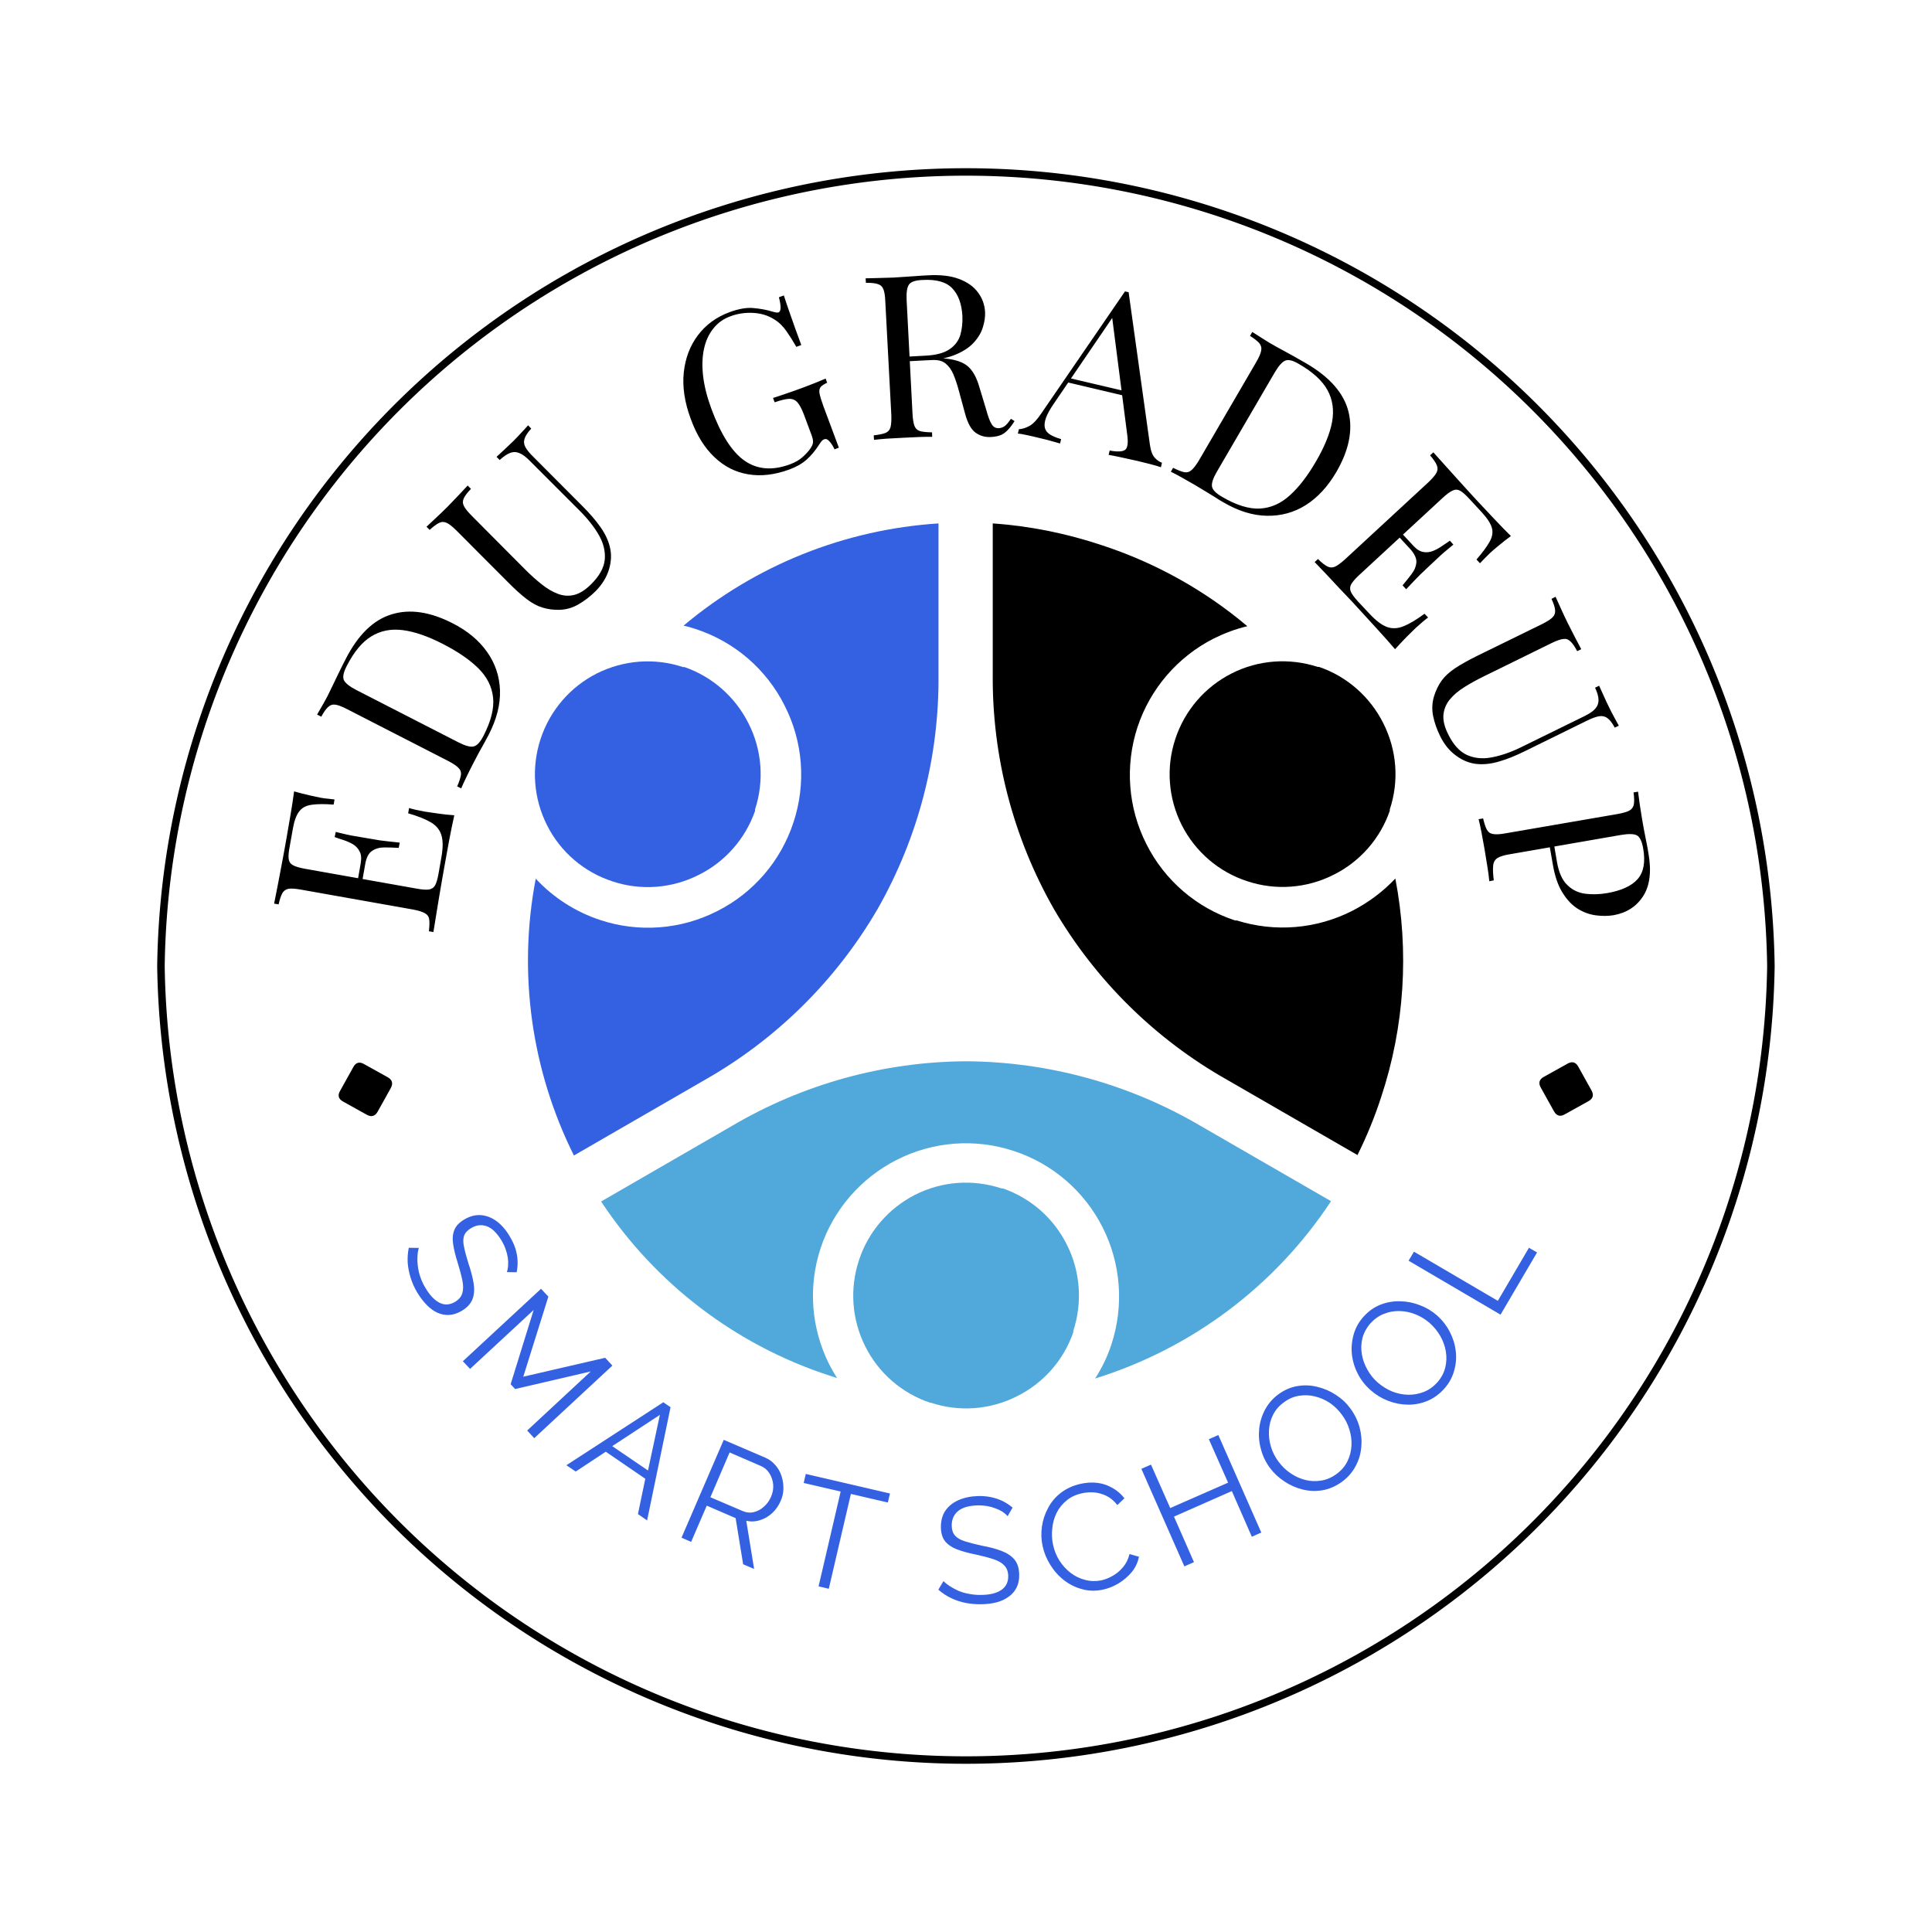 <svg xmlns="http://www.w3.org/2000/svg" version="1.1" xmlns:xlink="http://www.w3.org/1999/xlink" xmlns:svgjs="http://svgjs.dev/svgjs" viewBox="0 0 12.856 12.856"><g transform="matrix(1,0,0,1,3.516,3.483)"><rect width="12.856" height="12.856" x="-3.516" y="-3.483" fill="#ffffff"></rect><g><path d=" M -1.559 1.783 Q -1.507 1.798 -1.458 1.809 Q -1.409 1.82 -1.384 1.825 Q -1.357 1.83 -1.332 1.832 Q -1.307 1.835 -1.29 1.837 L -1.296 1.871 Q -1.386 1.864 -1.441 1.872 Q -1.496 1.879 -1.524 1.915 Q -1.553 1.951 -1.567 2.03 L -1.589 2.154 Q -1.599 2.205 -1.595 2.233 Q -1.591 2.261 -1.567 2.274 Q -1.542 2.288 -1.487 2.298 L -0.744 2.43 Q -0.69 2.44 -0.662 2.436 Q -0.633 2.431 -0.62 2.407 Q -0.607 2.382 -0.598 2.331 L -0.579 2.222 Q -0.562 2.127 -0.579 2.074 Q -0.595 2.021 -0.649 1.989 Q -0.703 1.957 -0.8 1.929 L -0.794 1.894 Q -0.754 1.906 -0.687 1.918 Q -0.658 1.923 -0.605 1.93 Q -0.551 1.938 -0.493 1.942 Q -0.51 2.018 -0.528 2.113 Q -0.546 2.209 -0.559 2.284 Q -0.565 2.317 -0.574 2.369 Q -0.583 2.42 -0.593 2.48 Q -0.603 2.54 -0.613 2.602 Q -0.623 2.663 -0.632 2.719 L -0.662 2.714 Q -0.656 2.662 -0.66 2.634 Q -0.664 2.607 -0.69 2.593 Q -0.715 2.579 -0.769 2.569 L -1.512 2.437 Q -1.567 2.427 -1.595 2.431 Q -1.623 2.436 -1.637 2.46 Q -1.651 2.485 -1.662 2.535 L -1.692 2.53 Q -1.681 2.475 -1.669 2.414 Q -1.657 2.352 -1.646 2.293 Q -1.634 2.233 -1.625 2.181 Q -1.616 2.129 -1.61 2.097 Q -1.598 2.028 -1.583 1.94 Q -1.568 1.852 -1.559 1.783 M -1.093 2.132 Q -1.093 2.132 -1.078 2.134 Q -1.063 2.137 -1.063 2.137 L -1.111 2.411 Q -1.111 2.411 -1.126 2.408 Q -1.141 2.406 -1.141 2.406 L -1.093 2.132 M -1.282 2.053 Q -1.198 2.074 -1.153 2.081 Q -1.108 2.089 -1.071 2.095 Q -1.033 2.102 -0.988 2.109 Q -0.943 2.115 -0.856 2.124 L -0.863 2.159 Q -0.912 2.156 -0.959 2.156 Q -1.006 2.156 -1.04 2.179 Q -1.074 2.201 -1.086 2.267 L -1.116 2.262 Q -1.107 2.212 -1.123 2.183 Q -1.138 2.153 -1.167 2.135 Q -1.197 2.118 -1.23 2.107 Q -1.262 2.097 -1.289 2.087 L -1.282 2.053 M -1.216 0.903 Q -1.092 0.66 -0.91 0.605 Q -0.729 0.549 -0.503 0.665 Q -0.355 0.741 -0.275 0.855 Q -0.194 0.969 -0.189 1.11 Q -0.184 1.25 -0.264 1.406 Q -0.274 1.426 -0.293 1.46 Q -0.312 1.493 -0.331 1.528 Q -0.35 1.564 -0.365 1.593 Q -0.39 1.641 -0.412 1.687 Q -0.435 1.734 -0.447 1.763 L -0.474 1.75 Q -0.453 1.702 -0.449 1.674 Q -0.445 1.646 -0.466 1.626 Q -0.486 1.605 -0.535 1.58 L -1.206 1.236 Q -1.256 1.21 -1.284 1.206 Q -1.312 1.202 -1.333 1.222 Q -1.354 1.241 -1.378 1.286 L -1.406 1.272 Q -1.39 1.244 -1.364 1.199 Q -1.338 1.154 -1.317 1.109 Q -1.294 1.061 -1.265 1.001 Q -1.236 0.941 -1.216 0.903 M -1.209 0.949 Q -1.241 1.011 -1.228 1.042 Q -1.214 1.073 -1.144 1.109 L -0.467 1.456 Q -0.397 1.492 -0.364 1.484 Q -0.331 1.476 -0.299 1.414 Q -0.223 1.266 -0.235 1.158 Q -0.247 1.049 -0.333 0.964 Q -0.419 0.879 -0.567 0.803 Q -0.718 0.725 -0.836 0.71 Q -0.954 0.695 -1.046 0.752 Q -1.137 0.808 -1.209 0.949 M -0.002 -0.653 L 0.019 -0.631 Q -0.016 -0.593 -0.025 -0.565 Q -0.035 -0.536 -0.02 -0.508 Q -0.005 -0.48 0.035 -0.441 L 0.359 -0.116 Q 0.434 -0.041 0.48 0.025 Q 0.526 0.09 0.542 0.156 Q 0.56 0.228 0.536 0.307 Q 0.512 0.386 0.445 0.453 Q 0.393 0.504 0.334 0.538 Q 0.275 0.573 0.206 0.575 Q 0.145 0.576 0.094 0.56 Q 0.043 0.545 -0.012 0.503 Q -0.067 0.461 -0.14 0.387 L -0.477 0.049 Q -0.517 0.009 -0.542 -0.003 Q -0.568 -0.016 -0.593 -0.004 Q -0.619 0.008 -0.657 0.043 L -0.678 0.022 Q -0.655 0 -0.617 -0.035 Q -0.579 -0.07 -0.537 -0.112 Q -0.5 -0.15 -0.464 -0.188 Q -0.428 -0.226 -0.404 -0.252 L -0.382 -0.23 Q -0.418 -0.193 -0.43 -0.167 Q -0.442 -0.141 -0.429 -0.116 Q -0.417 -0.091 -0.377 -0.051 L -0.022 0.306 Q 0.033 0.361 0.087 0.404 Q 0.142 0.448 0.195 0.468 Q 0.249 0.489 0.304 0.476 Q 0.36 0.462 0.417 0.405 Q 0.499 0.324 0.508 0.243 Q 0.516 0.162 0.471 0.081 Q 0.425 -0 0.346 -0.08 L 0.01 -0.416 Q -0.029 -0.456 -0.06 -0.468 Q -0.091 -0.481 -0.122 -0.469 Q -0.153 -0.457 -0.191 -0.422 L -0.212 -0.443 Q -0.192 -0.461 -0.159 -0.492 Q -0.126 -0.523 -0.099 -0.549 Q -0.071 -0.577 -0.045 -0.606 Q -0.018 -0.634 -0.002 -0.653 M 1.339 -1.406 Q 1.432 -1.44 1.499 -1.433 Q 1.567 -1.427 1.63 -1.408 Q 1.654 -1.401 1.664 -1.404 Q 1.691 -1.414 1.667 -1.505 L 1.7 -1.517 Q 1.717 -1.463 1.744 -1.387 Q 1.77 -1.311 1.816 -1.187 L 1.783 -1.175 Q 1.751 -1.231 1.716 -1.281 Q 1.681 -1.331 1.634 -1.359 Q 1.573 -1.397 1.495 -1.401 Q 1.417 -1.405 1.346 -1.379 Q 1.274 -1.353 1.23 -1.296 Q 1.185 -1.24 1.168 -1.159 Q 1.151 -1.078 1.163 -0.978 Q 1.175 -0.878 1.218 -0.762 Q 1.313 -0.505 1.439 -0.417 Q 1.566 -0.329 1.74 -0.393 Q 1.792 -0.412 1.824 -0.441 Q 1.856 -0.47 1.872 -0.492 Q 1.893 -0.521 1.894 -0.54 Q 1.895 -0.559 1.885 -0.586 L 1.834 -0.723 Q 1.812 -0.781 1.79 -0.806 Q 1.768 -0.83 1.734 -0.829 Q 1.699 -0.827 1.639 -0.806 L 1.628 -0.835 Q 1.655 -0.843 1.689 -0.855 Q 1.724 -0.867 1.762 -0.88 Q 1.8 -0.894 1.831 -0.905 Q 1.878 -0.923 1.916 -0.938 Q 1.953 -0.953 1.978 -0.964 L 1.988 -0.936 Q 1.958 -0.923 1.945 -0.908 Q 1.933 -0.894 1.937 -0.867 Q 1.942 -0.839 1.961 -0.786 L 2.066 -0.504 L 2.037 -0.493 Q 2.027 -0.517 2.007 -0.542 Q 1.987 -0.567 1.969 -0.56 Q 1.96 -0.557 1.953 -0.55 Q 1.946 -0.542 1.931 -0.519 Q 1.897 -0.466 1.852 -0.425 Q 1.807 -0.385 1.737 -0.359 Q 1.59 -0.305 1.462 -0.327 Q 1.335 -0.348 1.237 -0.442 Q 1.139 -0.535 1.081 -0.694 Q 1.019 -0.86 1.034 -1.004 Q 1.049 -1.147 1.128 -1.252 Q 1.207 -1.357 1.339 -1.406 M 2.244 -1.631 Q 2.276 -1.631 2.328 -1.633 Q 2.379 -1.634 2.43 -1.636 Q 2.501 -1.64 2.566 -1.645 Q 2.631 -1.65 2.659 -1.651 Q 2.782 -1.658 2.865 -1.627 Q 2.948 -1.596 2.991 -1.538 Q 3.035 -1.48 3.039 -1.406 Q 3.041 -1.36 3.025 -1.308 Q 3.01 -1.255 2.967 -1.207 Q 2.925 -1.159 2.849 -1.126 Q 2.773 -1.092 2.655 -1.086 L 2.509 -1.078 L 2.507 -1.109 L 2.638 -1.116 Q 2.746 -1.121 2.801 -1.158 Q 2.856 -1.195 2.874 -1.253 Q 2.891 -1.312 2.888 -1.381 Q 2.881 -1.501 2.821 -1.564 Q 2.761 -1.628 2.622 -1.62 Q 2.552 -1.617 2.533 -1.59 Q 2.513 -1.563 2.517 -1.484 L 2.556 -0.731 Q 2.559 -0.676 2.569 -0.649 Q 2.58 -0.622 2.607 -0.614 Q 2.634 -0.607 2.686 -0.606 L 2.687 -0.576 Q 2.652 -0.577 2.6 -0.575 Q 2.547 -0.573 2.494 -0.57 Q 2.435 -0.567 2.383 -0.564 Q 2.332 -0.56 2.3 -0.556 L 2.298 -0.586 Q 2.35 -0.592 2.376 -0.602 Q 2.402 -0.613 2.41 -0.641 Q 2.417 -0.669 2.415 -0.723 L 2.375 -1.477 Q 2.373 -1.533 2.362 -1.559 Q 2.352 -1.585 2.324 -1.593 Q 2.297 -1.602 2.246 -1.601 L 2.244 -1.631 M 2.514 -1.105 Q 2.596 -1.106 2.643 -1.104 Q 2.69 -1.103 2.72 -1.102 Q 2.75 -1.1 2.777 -1.097 Q 2.88 -1.086 2.927 -1.043 Q 2.974 -1.001 3.001 -0.907 L 3.047 -0.755 Q 3.065 -0.688 3.083 -0.66 Q 3.1 -0.631 3.134 -0.634 Q 3.159 -0.637 3.176 -0.653 Q 3.193 -0.669 3.211 -0.696 L 3.235 -0.681 Q 3.205 -0.632 3.172 -0.605 Q 3.14 -0.578 3.077 -0.575 Q 3.021 -0.572 2.977 -0.603 Q 2.932 -0.634 2.906 -0.73 L 2.865 -0.881 Q 2.848 -0.945 2.828 -0.992 Q 2.808 -1.039 2.775 -1.065 Q 2.743 -1.091 2.682 -1.087 L 2.518 -1.079 L 2.514 -1.105 M 3.994 -1.539 L 4.136 -0.522 Q 4.145 -0.461 4.169 -0.436 Q 4.193 -0.411 4.216 -0.404 L 4.209 -0.374 Q 4.18 -0.384 4.137 -0.395 Q 4.094 -0.406 4.052 -0.416 Q 3.994 -0.429 3.943 -0.44 Q 3.893 -0.451 3.861 -0.456 L 3.868 -0.485 Q 3.944 -0.471 3.97 -0.489 Q 3.996 -0.507 3.985 -0.589 L 3.882 -1.39 L 3.91 -1.404 L 3.495 -0.795 Q 3.458 -0.741 3.444 -0.702 Q 3.43 -0.662 3.437 -0.635 Q 3.444 -0.609 3.472 -0.591 Q 3.5 -0.574 3.545 -0.561 L 3.538 -0.532 Q 3.497 -0.544 3.452 -0.556 Q 3.407 -0.567 3.369 -0.576 Q 3.332 -0.585 3.306 -0.59 Q 3.28 -0.596 3.257 -0.598 L 3.264 -0.627 Q 3.295 -0.628 3.333 -0.648 Q 3.37 -0.668 3.411 -0.729 L 3.97 -1.544 Q 3.976 -1.543 3.982 -1.541 Q 3.988 -1.54 3.994 -1.539 M 4.026 -0.867 L 4.019 -0.837 L 3.578 -0.941 L 3.6 -0.967 L 4.026 -0.867 M 5.176 -1.065 Q 5.411 -0.928 5.457 -0.744 Q 5.503 -0.559 5.375 -0.34 Q 5.291 -0.197 5.173 -0.122 Q 5.055 -0.048 4.914 -0.051 Q 4.773 -0.053 4.622 -0.142 Q 4.602 -0.153 4.57 -0.174 Q 4.538 -0.194 4.503 -0.215 Q 4.469 -0.236 4.44 -0.253 Q 4.394 -0.28 4.349 -0.305 Q 4.304 -0.33 4.275 -0.344 L 4.29 -0.37 Q 4.336 -0.347 4.364 -0.341 Q 4.392 -0.336 4.413 -0.355 Q 4.435 -0.374 4.463 -0.421 L 4.843 -1.073 Q 4.871 -1.121 4.876 -1.149 Q 4.882 -1.177 4.864 -1.199 Q 4.846 -1.22 4.802 -1.248 L 4.817 -1.274 Q 4.844 -1.257 4.888 -1.229 Q 4.931 -1.201 4.975 -1.177 Q 5.022 -1.151 5.081 -1.119 Q 5.139 -1.086 5.176 -1.065 M 5.129 -1.06 Q 5.069 -1.096 5.038 -1.084 Q 5.006 -1.072 4.966 -1.004 L 4.583 -0.347 Q 4.543 -0.279 4.549 -0.245 Q 4.555 -0.212 4.616 -0.177 Q 4.759 -0.093 4.868 -0.099 Q 4.977 -0.105 5.067 -0.187 Q 5.157 -0.268 5.24 -0.411 Q 5.326 -0.558 5.348 -0.675 Q 5.369 -0.792 5.318 -0.886 Q 5.266 -0.981 5.129 -1.06 M 6.538 0.084 Q 6.494 0.116 6.456 0.148 Q 6.417 0.18 6.398 0.198 Q 6.378 0.217 6.361 0.235 Q 6.344 0.253 6.332 0.265 L 6.309 0.24 Q 6.368 0.172 6.395 0.124 Q 6.423 0.076 6.412 0.032 Q 6.4 -0.013 6.346 -0.072 L 6.26 -0.165 Q 6.225 -0.203 6.201 -0.217 Q 6.176 -0.231 6.151 -0.219 Q 6.125 -0.208 6.084 -0.17 L 5.53 0.342 Q 5.489 0.38 5.475 0.405 Q 5.462 0.43 5.473 0.455 Q 5.485 0.481 5.52 0.519 L 5.596 0.6 Q 5.661 0.67 5.713 0.689 Q 5.766 0.708 5.824 0.684 Q 5.882 0.661 5.963 0.601 L 5.987 0.626 Q 5.953 0.651 5.903 0.697 Q 5.882 0.717 5.844 0.755 Q 5.806 0.794 5.767 0.837 Q 5.717 0.778 5.651 0.706 Q 5.586 0.634 5.534 0.578 Q 5.512 0.554 5.476 0.515 Q 5.44 0.477 5.398 0.433 Q 5.357 0.388 5.314 0.343 Q 5.271 0.298 5.232 0.257 L 5.254 0.237 Q 5.291 0.273 5.316 0.286 Q 5.341 0.299 5.367 0.288 Q 5.393 0.276 5.434 0.239 L 5.988 -0.273 Q 6.029 -0.312 6.042 -0.336 Q 6.056 -0.361 6.045 -0.387 Q 6.034 -0.414 6 -0.453 L 6.022 -0.473 Q 6.059 -0.431 6.101 -0.385 Q 6.143 -0.338 6.184 -0.293 Q 6.224 -0.248 6.26 -0.209 Q 6.296 -0.171 6.318 -0.146 Q 6.366 -0.095 6.427 -0.03 Q 6.488 0.035 6.538 0.084 M 5.978 0.245 Q 5.978 0.245 5.967 0.255 Q 5.956 0.266 5.956 0.266 L 5.767 0.061 Q 5.767 0.061 5.778 0.051 Q 5.789 0.041 5.789 0.041 L 5.978 0.245 M 6.155 0.141 Q 6.088 0.195 6.055 0.227 Q 6.022 0.258 5.994 0.284 Q 5.966 0.31 5.933 0.342 Q 5.901 0.374 5.841 0.438 L 5.817 0.412 Q 5.849 0.374 5.877 0.337 Q 5.906 0.299 5.909 0.258 Q 5.911 0.218 5.866 0.168 L 5.888 0.148 Q 5.922 0.185 5.955 0.19 Q 5.988 0.196 6.02 0.183 Q 6.052 0.17 6.08 0.15 Q 6.108 0.131 6.132 0.115 L 6.155 0.141 M 7.256 1.346 L 7.229 1.359 Q 7.205 1.314 7.181 1.296 Q 7.157 1.278 7.125 1.283 Q 7.094 1.288 7.043 1.313 L 6.632 1.515 Q 6.537 1.562 6.46 1.584 Q 6.383 1.607 6.315 1.601 Q 6.241 1.595 6.174 1.546 Q 6.107 1.498 6.066 1.413 Q 6.034 1.348 6.02 1.28 Q 6.007 1.213 6.027 1.148 Q 6.046 1.089 6.077 1.046 Q 6.108 1.003 6.166 0.964 Q 6.223 0.926 6.316 0.88 L 6.745 0.67 Q 6.795 0.645 6.815 0.625 Q 6.835 0.605 6.832 0.577 Q 6.83 0.549 6.808 0.502 L 6.835 0.488 Q 6.848 0.518 6.87 0.565 Q 6.891 0.612 6.917 0.665 Q 6.941 0.713 6.965 0.759 Q 6.989 0.806 7.006 0.837 L 6.979 0.85 Q 6.955 0.804 6.934 0.785 Q 6.914 0.765 6.886 0.769 Q 6.858 0.772 6.807 0.797 L 6.355 1.019 Q 6.286 1.053 6.227 1.09 Q 6.168 1.127 6.131 1.172 Q 6.095 1.216 6.089 1.273 Q 6.084 1.33 6.12 1.402 Q 6.171 1.506 6.244 1.54 Q 6.318 1.574 6.409 1.557 Q 6.501 1.54 6.602 1.491 L 7.028 1.282 Q 7.079 1.257 7.1 1.232 Q 7.122 1.207 7.121 1.173 Q 7.12 1.14 7.098 1.093 L 7.125 1.08 Q 7.136 1.105 7.155 1.146 Q 7.173 1.187 7.19 1.221 Q 7.207 1.256 7.226 1.291 Q 7.244 1.325 7.256 1.346 M 7.384 1.785 Q 7.388 1.817 7.395 1.868 Q 7.403 1.919 7.411 1.969 Q 7.423 2.039 7.436 2.103 Q 7.449 2.167 7.453 2.194 Q 7.485 2.376 7.418 2.48 Q 7.351 2.584 7.221 2.607 Q 7.167 2.616 7.104 2.608 Q 7.042 2.6 6.984 2.565 Q 6.926 2.529 6.882 2.458 Q 6.837 2.387 6.817 2.27 L 6.792 2.127 L 6.822 2.121 L 6.844 2.25 Q 6.862 2.357 6.913 2.406 Q 6.963 2.455 7.032 2.464 Q 7.102 2.473 7.178 2.46 Q 7.321 2.435 7.381 2.367 Q 7.442 2.298 7.418 2.162 Q 7.406 2.093 7.377 2.076 Q 7.348 2.06 7.27 2.073 L 6.527 2.202 Q 6.473 2.211 6.448 2.227 Q 6.423 2.243 6.42 2.277 Q 6.416 2.312 6.424 2.375 L 6.394 2.381 Q 6.391 2.341 6.381 2.281 Q 6.371 2.221 6.361 2.159 Q 6.351 2.101 6.341 2.05 Q 6.331 1.999 6.323 1.968 L 6.353 1.963 Q 6.365 2.014 6.378 2.038 Q 6.392 2.063 6.42 2.067 Q 6.449 2.072 6.503 2.062 L 7.246 1.934 Q 7.302 1.924 7.326 1.911 Q 7.351 1.897 7.356 1.869 Q 7.361 1.841 7.354 1.79 L 7.384 1.785" fill="#000000" fill-rule="nonzero"></path></g><g><path d=" M -0.143 4.982 Q -0.136 4.96 -0.135 4.936 Q -0.133 4.912 -0.137 4.886 Q -0.141 4.859 -0.151 4.831 Q -0.16 4.804 -0.176 4.776 Q -0.224 4.696 -0.276 4.677 Q -0.329 4.658 -0.381 4.689 Q -0.417 4.71 -0.428 4.74 Q -0.438 4.77 -0.428 4.815 Q -0.419 4.86 -0.398 4.927 Q -0.373 5.001 -0.364 5.059 Q -0.355 5.118 -0.372 5.162 Q -0.389 5.207 -0.444 5.24 Q -0.487 5.265 -0.527 5.267 Q -0.568 5.269 -0.606 5.252 Q -0.644 5.234 -0.677 5.2 Q -0.711 5.165 -0.74 5.117 Q -0.768 5.07 -0.783 5.021 Q -0.799 4.971 -0.803 4.921 Q -0.806 4.871 -0.796 4.82 L -0.729 4.821 Q -0.737 4.847 -0.738 4.879 Q -0.74 4.911 -0.735 4.946 Q -0.731 4.981 -0.718 5.017 Q -0.706 5.053 -0.685 5.087 Q -0.642 5.16 -0.591 5.186 Q -0.541 5.211 -0.488 5.18 Q -0.45 5.157 -0.44 5.123 Q -0.429 5.089 -0.439 5.039 Q -0.449 4.989 -0.47 4.921 Q -0.493 4.849 -0.501 4.794 Q -0.509 4.74 -0.492 4.7 Q -0.476 4.661 -0.427 4.632 Q -0.37 4.598 -0.314 4.603 Q -0.258 4.608 -0.209 4.645 Q -0.16 4.682 -0.123 4.746 Q -0.099 4.786 -0.086 4.826 Q -0.074 4.865 -0.072 4.904 Q -0.07 4.943 -0.078 4.983 L -0.143 4.982 M -0.008 6.036 L 0.415 5.643 L -0.088 5.76 L -0.118 5.728 L 0.035 5.234 L -0.388 5.626 L -0.436 5.575 L 0.084 5.093 L 0.133 5.145 L -0.034 5.678 L 0.511 5.552 L 0.559 5.604 L 0.039 6.087 L -0.008 6.036 M 0.898 5.848 L 0.946 5.881 L 0.79 6.634 L 0.729 6.592 L 0.778 6.357 L 0.515 6.177 L 0.315 6.309 L 0.253 6.267 L 0.898 5.848 M 0.796 6.302 L 0.875 5.932 L 0.558 6.14 L 0.796 6.302 M 1.019 6.749 L 1.3 6.098 L 1.575 6.216 Q 1.617 6.234 1.644 6.267 Q 1.672 6.299 1.685 6.34 Q 1.698 6.382 1.697 6.424 Q 1.696 6.466 1.679 6.504 Q 1.659 6.551 1.624 6.584 Q 1.588 6.618 1.543 6.632 Q 1.498 6.647 1.45 6.637 L 1.502 6.957 L 1.429 6.926 L 1.379 6.619 L 1.187 6.536 L 1.083 6.777 L 1.019 6.749 M 1.211 6.48 L 1.424 6.571 Q 1.463 6.588 1.5 6.579 Q 1.538 6.57 1.568 6.542 Q 1.599 6.515 1.615 6.476 Q 1.632 6.437 1.629 6.396 Q 1.625 6.354 1.604 6.321 Q 1.583 6.287 1.547 6.272 L 1.339 6.182 L 1.211 6.48 M 2.392 6.515 L 2.146 6.458 L 1.999 7.089 L 1.931 7.073 L 2.078 6.442 L 1.832 6.385 L 1.846 6.325 L 2.406 6.455 L 2.392 6.515 M 3.189 6.606 Q 3.174 6.589 3.154 6.576 Q 3.133 6.563 3.108 6.554 Q 3.083 6.544 3.054 6.539 Q 3.026 6.534 2.994 6.534 Q 2.901 6.536 2.858 6.573 Q 2.816 6.609 2.817 6.67 Q 2.818 6.712 2.839 6.735 Q 2.86 6.759 2.904 6.773 Q 2.948 6.787 3.016 6.802 Q 3.093 6.816 3.148 6.837 Q 3.203 6.858 3.234 6.894 Q 3.265 6.931 3.266 6.995 Q 3.267 7.044 3.249 7.08 Q 3.231 7.117 3.197 7.141 Q 3.164 7.166 3.117 7.179 Q 3.071 7.191 3.015 7.192 Q 2.96 7.193 2.909 7.183 Q 2.858 7.173 2.813 7.151 Q 2.768 7.13 2.728 7.095 L 2.762 7.038 Q 2.781 7.057 2.808 7.074 Q 2.835 7.091 2.867 7.105 Q 2.9 7.118 2.938 7.124 Q 2.975 7.131 3.015 7.13 Q 3.1 7.129 3.147 7.097 Q 3.194 7.065 3.193 7.004 Q 3.192 6.96 3.167 6.934 Q 3.143 6.908 3.094 6.892 Q 3.046 6.876 2.976 6.861 Q 2.901 6.846 2.85 6.826 Q 2.799 6.806 2.772 6.772 Q 2.746 6.738 2.745 6.681 Q 2.744 6.615 2.775 6.569 Q 2.807 6.523 2.863 6.499 Q 2.92 6.474 2.993 6.472 Q 3.04 6.471 3.081 6.48 Q 3.122 6.489 3.157 6.506 Q 3.191 6.523 3.222 6.549 L 3.189 6.606 M 3.422 6.806 Q 3.408 6.742 3.417 6.677 Q 3.426 6.611 3.458 6.552 Q 3.489 6.492 3.544 6.45 Q 3.6 6.407 3.678 6.39 Q 3.771 6.371 3.846 6.399 Q 3.921 6.428 3.966 6.487 L 3.919 6.532 Q 3.887 6.491 3.847 6.471 Q 3.807 6.452 3.766 6.448 Q 3.725 6.445 3.687 6.453 Q 3.624 6.466 3.582 6.501 Q 3.539 6.536 3.515 6.584 Q 3.491 6.633 3.486 6.688 Q 3.48 6.743 3.491 6.795 Q 3.503 6.853 3.534 6.902 Q 3.565 6.95 3.608 6.983 Q 3.652 7.017 3.705 7.03 Q 3.757 7.044 3.813 7.033 Q 3.852 7.024 3.89 7.002 Q 3.928 6.98 3.958 6.944 Q 3.988 6.908 4 6.858 L 4.063 6.876 Q 4.052 6.932 4.015 6.978 Q 3.977 7.023 3.926 7.054 Q 3.875 7.084 3.822 7.095 Q 3.751 7.11 3.685 7.092 Q 3.618 7.074 3.564 7.032 Q 3.51 6.99 3.473 6.93 Q 3.436 6.871 3.422 6.806 M 4.591 6.066 L 4.877 6.715 L 4.814 6.743 L 4.681 6.439 L 4.296 6.609 L 4.429 6.912 L 4.365 6.94 L 4.079 6.291 L 4.143 6.263 L 4.271 6.552 L 4.656 6.383 L 4.528 6.094 L 4.591 6.066 M 5.414 6.377 Q 5.353 6.421 5.287 6.433 Q 5.22 6.445 5.154 6.429 Q 5.088 6.413 5.031 6.375 Q 4.973 6.337 4.933 6.283 Q 4.891 6.225 4.874 6.158 Q 4.856 6.092 4.863 6.024 Q 4.87 5.957 4.902 5.897 Q 4.934 5.837 4.991 5.795 Q 5.051 5.751 5.119 5.74 Q 5.186 5.729 5.252 5.746 Q 5.318 5.762 5.375 5.8 Q 5.432 5.837 5.471 5.891 Q 5.513 5.949 5.531 6.015 Q 5.549 6.082 5.542 6.149 Q 5.536 6.217 5.503 6.276 Q 5.471 6.335 5.414 6.377 M 4.99 6.241 Q 5.024 6.288 5.071 6.32 Q 5.118 6.352 5.17 6.365 Q 5.223 6.378 5.277 6.369 Q 5.33 6.36 5.377 6.326 Q 5.426 6.29 5.45 6.241 Q 5.474 6.192 5.477 6.137 Q 5.48 6.083 5.463 6.029 Q 5.447 5.976 5.414 5.932 Q 5.38 5.885 5.334 5.853 Q 5.287 5.822 5.234 5.809 Q 5.18 5.796 5.127 5.805 Q 5.075 5.813 5.028 5.848 Q 4.979 5.883 4.955 5.932 Q 4.931 5.98 4.928 6.035 Q 4.925 6.09 4.941 6.143 Q 4.957 6.197 4.99 6.241 M 6.095 5.757 Q 6.045 5.813 5.982 5.839 Q 5.919 5.865 5.852 5.864 Q 5.784 5.863 5.72 5.838 Q 5.656 5.813 5.605 5.768 Q 5.552 5.722 5.52 5.66 Q 5.488 5.599 5.48 5.531 Q 5.473 5.464 5.491 5.399 Q 5.509 5.333 5.556 5.28 Q 5.606 5.224 5.669 5.199 Q 5.733 5.174 5.801 5.176 Q 5.868 5.177 5.932 5.202 Q 5.996 5.226 6.046 5.27 Q 6.099 5.317 6.131 5.379 Q 6.163 5.44 6.171 5.507 Q 6.179 5.574 6.16 5.639 Q 6.142 5.704 6.095 5.757 M 5.651 5.716 Q 5.695 5.754 5.747 5.776 Q 5.8 5.797 5.854 5.798 Q 5.908 5.799 5.959 5.779 Q 6.009 5.759 6.048 5.716 Q 6.088 5.67 6.101 5.617 Q 6.114 5.564 6.105 5.51 Q 6.096 5.456 6.068 5.407 Q 6.04 5.359 5.999 5.322 Q 5.956 5.284 5.903 5.263 Q 5.851 5.242 5.796 5.241 Q 5.741 5.24 5.692 5.26 Q 5.642 5.28 5.603 5.323 Q 5.564 5.368 5.55 5.421 Q 5.537 5.474 5.546 5.528 Q 5.555 5.582 5.583 5.631 Q 5.61 5.68 5.651 5.716 M 6.469 5.265 L 5.857 4.906 L 5.893 4.846 L 6.451 5.173 L 6.658 4.82 L 6.712 4.851 L 6.469 5.265" fill="#3361e1" fill-rule="nonzero"></path></g><g clip-path="url(#SvgjsClipPath1005)"><g clip-path="url(#SvgjsClipPath100193af6264-b164-4355-a9a5-293120c95fdd)"><path d=" M 3.09 0 L 3.09 1.001 C 3.085 1.549 3.225 2.089 3.497 2.566 C 3.774 3.04 4.171 3.432 4.649 3.702 L 4.649 3.702 L 5.517 4.203 C 5.579 4.078 5.632 3.949 5.675 3.816 C 5.83 3.348 5.862 2.847 5.769 2.363 C 5.686 2.451 5.588 2.524 5.48 2.579 C 5.243 2.699 4.968 2.722 4.714 2.642 L 4.703 2.642 C 4.446 2.558 4.233 2.375 4.112 2.133 C 3.99 1.892 3.969 1.613 4.053 1.356 C 4.138 1.099 4.321 0.887 4.562 0.765 C 4.633 0.73 4.707 0.702 4.784 0.684 C 4.5 0.444 4.172 0.262 3.819 0.146 C 3.583 0.067 3.338 0.017 3.09 0 Z" fill="#000000" transform="matrix(1,0,0,1,0,0)" fill-rule="evenodd"></path></g><g clip-path="url(#SvgjsClipPath100193af6264-b164-4355-a9a5-293120c95fdd)"><path d=" M 5.341 4.51 L 4.473 4.009 C 4 3.731 3.461 3.582 2.912 3.579 C 2.364 3.582 1.826 3.731 1.353 4.01 L 0.484 4.512 C 0.845 5.059 1.38 5.467 2.002 5.67 L 2.054 5.687 C 2.036 5.658 2.019 5.629 2.003 5.598 C 1.881 5.357 1.86 5.078 1.945 4.821 L 1.945 4.821 C 2.03 4.566 2.213 4.355 2.453 4.234 C 2.694 4.112 2.973 4.091 3.23 4.176 C 3.487 4.26 3.699 4.443 3.821 4.684 C 3.943 4.925 3.964 5.205 3.88 5.462 C 3.854 5.542 3.817 5.619 3.771 5.69 C 4.415 5.49 4.97 5.073 5.341 4.51 Z" fill="#51a8db" transform="matrix(1,0,0,1,0,0)" fill-rule="evenodd"></path></g><g clip-path="url(#SvgjsClipPath100193af6264-b164-4355-a9a5-293120c95fdd)"><path d=" M 0.303 4.206 L 1.172 3.704 C 1.65 3.433 2.047 3.041 2.323 2.567 C 2.595 2.09 2.735 1.55 2.729 1.001 L 2.729 0 C 2.105 0.04 1.511 0.278 1.033 0.68 C 1.06 0.686 1.087 0.694 1.114 0.703 C 1.371 0.787 1.584 0.97 1.705 1.212 C 1.828 1.453 1.849 1.732 1.764 1.989 C 1.68 2.246 1.497 2.459 1.256 2.58 C 1.015 2.703 0.734 2.724 0.478 2.639 C 0.314 2.585 0.166 2.49 0.049 2.364 C -0.071 2.989 0.019 3.636 0.303 4.206 Z" fill="#3361e1" transform="matrix(1,0,0,1,0,0)" fill-rule="evenodd"></path></g><g clip-path="url(#SvgjsClipPath100193af6264-b164-4355-a9a5-293120c95fdd)"><path d=" M 4.784 2.381 L 4.784 2.381 C 4.974 2.444 5.18 2.428 5.358 2.338 C 5.533 2.251 5.668 2.098 5.732 1.912 L 5.732 1.903 C 5.795 1.714 5.779 1.508 5.689 1.33 C 5.601 1.154 5.448 1.019 5.262 0.955 L 5.253 0.955 C 5.064 0.893 4.857 0.908 4.68 0.998 C 4.502 1.088 4.367 1.245 4.305 1.434 C 4.242 1.623 4.258 1.83 4.348 2.008 C 4.438 2.185 4.595 2.32 4.784 2.381 Z" fill="#000000" transform="matrix(1,0,0,1,0,0)" fill-rule="evenodd"></path></g><g clip-path="url(#SvgjsClipPath100193af6264-b164-4355-a9a5-293120c95fdd)"><path d=" M 0.56 2.382 L 0.56 2.382 C 0.749 2.445 0.955 2.429 1.133 2.339 C 1.309 2.252 1.443 2.099 1.508 1.914 L 1.508 1.904 C 1.57 1.715 1.555 1.508 1.465 1.331 C 1.377 1.155 1.224 1.02 1.039 0.956 L 1.029 0.956 C 0.84 0.893 0.634 0.909 0.456 0.998 C 0.278 1.088 0.143 1.245 0.081 1.435 C 0.019 1.624 0.034 1.83 0.124 2.008 C 0.213 2.186 0.371 2.321 0.56 2.382 Z" fill="#3361e1" transform="matrix(1,0,0,1,0,0)" fill-rule="evenodd"></path></g><g clip-path="url(#SvgjsClipPath100193af6264-b164-4355-a9a5-293120c95fdd)"><path d=" M 2.673 5.851 L 2.678 5.851 C 2.868 5.914 3.074 5.898 3.251 5.808 C 3.427 5.721 3.562 5.568 3.626 5.382 L 3.626 5.373 C 3.688 5.183 3.673 4.977 3.583 4.799 C 3.496 4.624 3.343 4.489 3.157 4.425 L 3.148 4.425 C 2.958 4.362 2.752 4.377 2.574 4.467 C 2.397 4.557 2.262 4.713 2.2 4.902 C 2.137 5.092 2.152 5.298 2.242 5.477 C 2.33 5.653 2.485 5.788 2.673 5.851 Z" fill="#51a8db" transform="matrix(1,0,0,1,0,0)" fill-rule="evenodd"></path></g></g><g><path d=" M -2.47 2.945 A 5.382 5.382 0 0 1 8.293 2.945 A 5.382 5.382 0 0 1 -2.47 2.945 Z M -2.42 2.945 A 5.332 5.332 0 0 0 8.243 2.945 A 5.332 5.332 0 0 0 -2.42 2.945 Z" fill="#000000" fill-rule="nonzero"></path></g><g transform="matrix(-0.274,-0.962,0.962,-0.274,-4.999,3.755)"><g clip-path="url(#SvgjsClipPath1006)"><path d=" M -1.248 3.798 L -1.12 3.926 C -1.095 3.95 -1.07 3.95 -1.046 3.926 L -0.917 3.797 C -0.893 3.773 -0.893 3.748 -0.918 3.724 L -1.046 3.596 C -1.07 3.571 -1.095 3.571 -1.119 3.595 L -1.248 3.724 C -1.272 3.748 -1.272 3.773 -1.248 3.798 Z" fill="#000000" transform="matrix(1,0,0,1,0,0)" fill-rule="nonzero"></path></g></g><g transform="matrix(0.274,-0.962,-0.962,-0.274,8.631,11.437)"><g clip-path="url(#SvgjsClipPath1007)"><path d=" M 6.741 3.798 L 6.869 3.926 C 6.893 3.95 6.918 3.95 6.942 3.926 L 7.071 3.797 C 7.095 3.773 7.095 3.748 7.071 3.724 L 6.943 3.596 C 6.918 3.571 6.893 3.571 6.869 3.595 L 6.74 3.724 C 6.716 3.748 6.716 3.773 6.741 3.798 Z" fill="#000000" transform="matrix(1,0,0,1,0,0)" fill-rule="nonzero"></path></g></g></g><defs><clipPath id="SvgjsClipPath1005"><path d=" M 0 0 h 5.823 v 5.89 h -5.823 Z"></path></clipPath><clipPath id="SvgjsClipPath100193af6264-b164-4355-a9a5-293120c95fdd"><path d=" M -5.171884337287204e-16 0 L 5.823 0 L 5.823 5.89 L -1.0343768674574408e-15 5.89 Z"></path></clipPath><clipPath id="SvgjsClipPath1006"><path d=" M -1.336 3.501 h 0.507 v 0.526 h -0.507 Z"></path></clipPath><clipPath id="SvgjsClipPath1007"><path d=" M 6.652 3.501 h 0.507 v 0.526 h -0.507 Z"></path></clipPath></defs></svg>